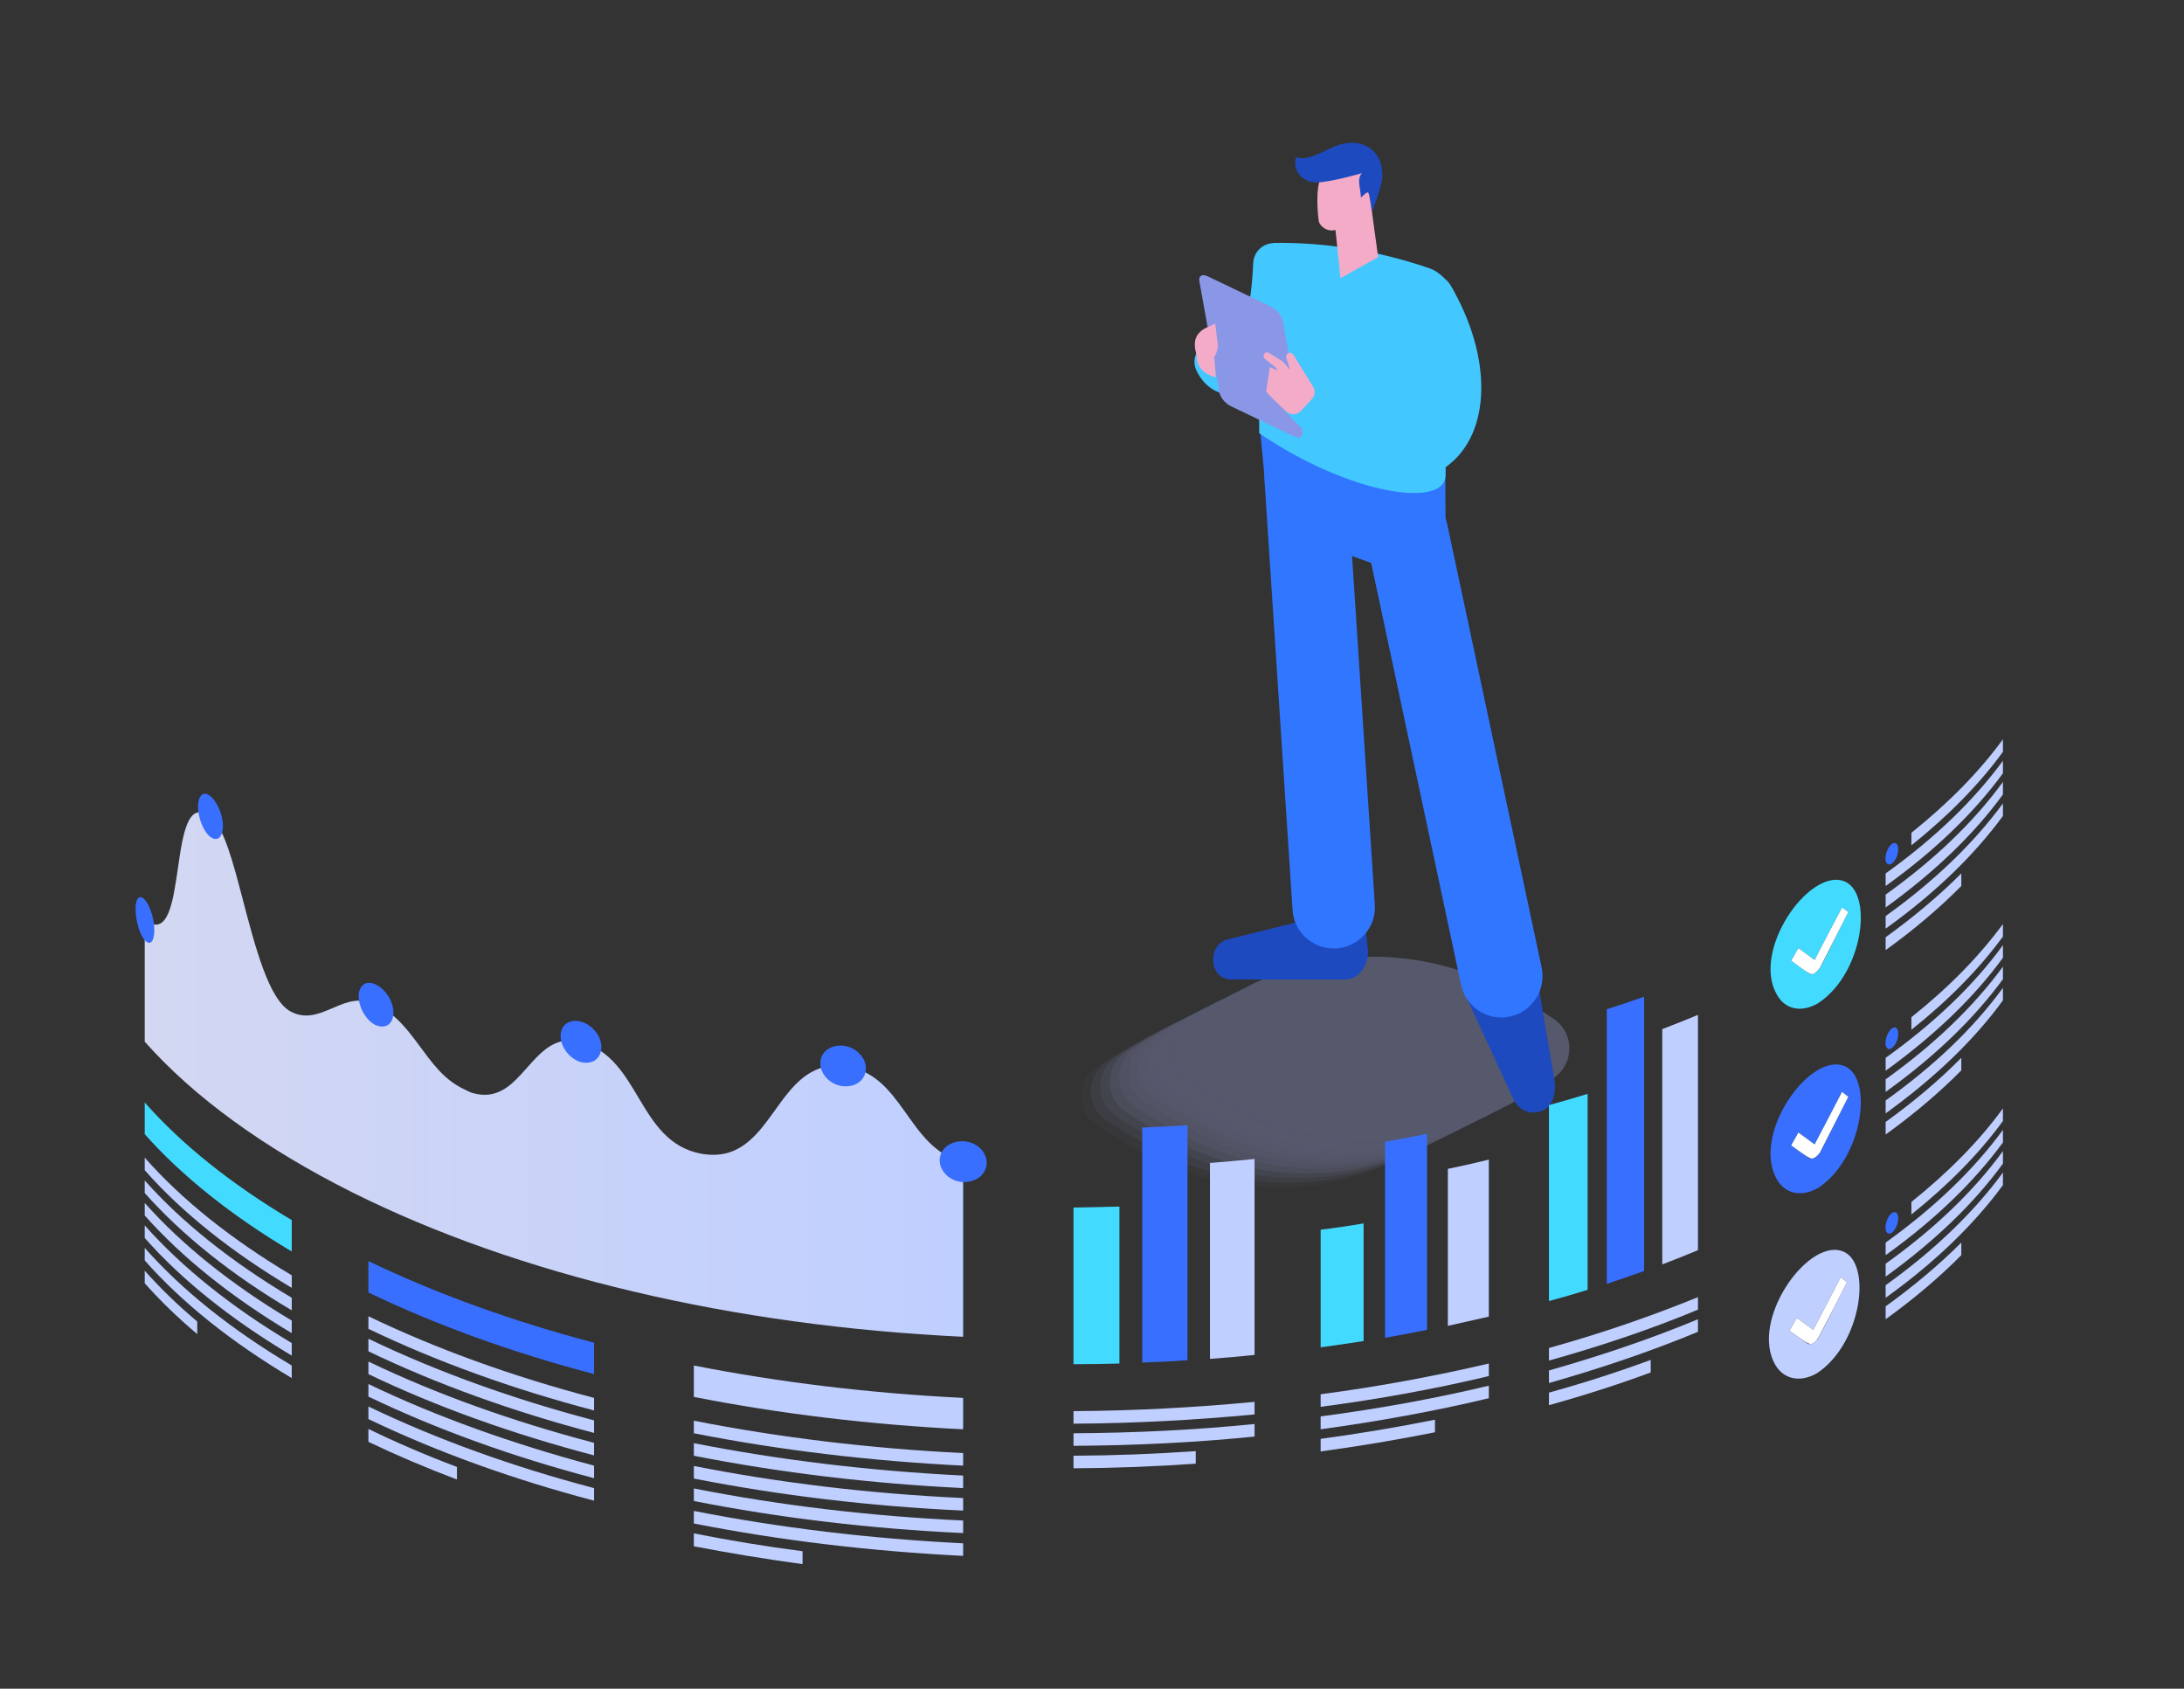 <svg version="1.2" xmlns="http://www.w3.org/2000/svg" viewBox="0 0 661 511" width="661" height="511"><rect x="0" y="0" width="661" height="511" fill="#333333" stroke="none"/><defs><linearGradient id="P" gradientUnits="userSpaceOnUse"/><linearGradient id="g1" x1="43.8" y1="245.8" x2="291.5" y2="245.8" href="#P"><stop stop-color="#d3d7f2"/><stop offset="1" stop-color="#bfcfff"/></linearGradient></defs><style>.a{opacity:0;fill:#a7b1f2}.b{opacity:.1;fill:#a7b1f2}.c{opacity:.2;fill:#a7b1f2}.d{opacity:.3;fill:#a7b1f2}.e{opacity:.4;fill:#a7b1f2}.f{opacity:.5;fill:#a7b1f2}.g{opacity:.6;fill:#a7b1f2}.h{opacity:.7;fill:#a7b1f2}.i{opacity:.8;fill:#a7b1f2}.j{opacity:.9;fill:#a7b1f2}.k{fill:#a7b1f2}.l{fill:#1e4abf}.m{fill:#3176ff}.n{fill:#42c8ff}.o{fill:#f3abc7}.p{fill:#8a96e6}.q{fill:#42dbff}.r{fill:#396fff}.s{fill:#bfcfff}.t{fill:url(#g1)}.u{fill:#fff}</style><g style="opacity:.3;mix-blend-mode:multiply"><path class="a" d="m421.1 314.1c-23.4-11.7-51.1-11.7-74.5 0q-0.2 0.1-0.4 0.1-9.3 4.7-17 9.8c-6.4 4.3-6.4 13.8 0 18.1q7.7 5.1 17 9.8 0.2 0.1 0.4 0.2c23.4 11.6 51.1 11.6 74.5 0q0.2-0.1 0.4-0.2 9.3-4.7 17-9.8c6.4-4.3 6.4-13.8 0-18.1q-7.7-5.1-17-9.8-0.2 0-0.4-0.1z"/><path class="b" d="m424 312.6c-23.4-11.6-51.1-11.6-74.6 0q-0.1 0.1-0.3 0.2-9.3 4.7-17 9.8c-6.5 4.3-6.5 13.8 0 18.1q7.7 5.1 17 9.8 0.2 0 0.3 0.1c23.5 11.7 51.2 11.7 74.6 0q0.2-0.1 0.4-0.1 9.3-4.7 17-9.8c6.4-4.3 6.4-13.8 0-18.1q-7.7-5.1-17-9.8-0.2-0.1-0.4-0.2z"/><path class="c" d="m426.9 311.2c-23.5-11.7-51.1-11.7-74.6 0q-0.2 0.1-0.3 0.2-9.3 4.6-17 9.8c-6.5 4.3-6.5 13.7 0 18q7.7 5.1 17 9.8 0.1 0.1 0.3 0.2c23.5 11.6 51.1 11.6 74.6 0q0.2-0.1 0.3-0.2 9.3-4.7 17-9.8c6.5-4.3 6.5-13.7 0-18q-7.7-5.2-17-9.8-0.1-0.1-0.3-0.2z"/><path class="d" d="m429.8 309.8c-23.5-11.7-51.2-11.7-74.6 0q-0.2 0-0.4 0.1-9.3 4.7-16.9 9.8c-6.5 4.3-6.5 13.8 0 18.1q7.6 5.1 16.9 9.8 0.2 0.1 0.4 0.1c23.4 11.7 51.1 11.7 74.6 0q0.1 0 0.3-0.1 9.3-4.7 17-9.8c6.5-4.3 6.5-13.8 0-18.1q-7.7-5.1-17-9.8-0.2-0.1-0.3-0.1z"/><path class="e" d="m432.6 308.3c-23.4-11.6-51.1-11.6-74.5 0q-0.2 0.1-0.4 0.2-9.3 4.7-17 9.8c-6.4 4.3-6.4 13.7 0 18q7.7 5.2 17 9.8 0.2 0.1 0.4 0.2c23.4 11.7 51.1 11.7 74.5 0q0.2-0.1 0.4-0.2 9.3-4.6 17-9.8c6.4-4.3 6.4-13.7 0-18q-7.7-5.1-17-9.8-0.2-0.1-0.4-0.2z"/><path class="f" d="m435.5 306.9c-23.4-11.7-51.1-11.7-74.5 0q-0.2 0.1-0.4 0.2-9.3 4.6-17 9.7c-6.4 4.3-6.4 13.8 0 18.1q7.7 5.1 17 9.8 0.2 0.1 0.4 0.2c23.4 11.6 51.1 11.6 74.5 0q0.2-0.1 0.4-0.2 9.3-4.7 17-9.8c6.4-4.3 6.4-13.8 0-18.1q-7.7-5.1-17-9.7-0.2-0.1-0.4-0.2z"/><path class="f" d="m438.4 305.4c-23.4-11.6-51.1-11.6-74.6 0q-0.1 0.1-0.3 0.2-9.3 4.7-17 9.8c-6.5 4.3-6.5 13.8 0 18.1q7.7 5.1 17 9.8 0.2 0 0.3 0.1c23.5 11.7 51.2 11.7 74.6 0q0.2-0.1 0.3-0.1 9.4-4.7 17-9.8c6.5-4.3 6.5-13.8 0-18.1q-7.6-5.1-17-9.8-0.1-0.1-0.3-0.2z"/><path class="g" d="m441.3 304c-23.5-11.7-51.1-11.7-74.6 0q-0.2 0.1-0.3 0.2-9.4 4.6-17 9.8c-6.5 4.3-6.5 13.7 0 18q7.7 5.1 17 9.8 0.1 0.1 0.3 0.2c23.5 11.7 51.1 11.7 74.6 0q0.2-0.1 0.3-0.2 9.3-4.7 17-9.8c6.5-4.3 6.5-13.7 0-18q-7.7-5.2-17-9.8-0.1-0.1-0.3-0.2z"/><path class="h" d="m444.2 302.6c-23.5-11.7-51.2-11.7-74.6 0q-0.2 0-0.4 0.1-9.3 4.7-17 9.8c-6.4 4.3-6.4 13.8 0 18.1q7.7 5.1 17 9.8 0.2 0.1 0.4 0.1c23.4 11.7 51.1 11.7 74.6 0q0.1 0 0.3-0.1 9.3-4.7 17-9.8c6.5-4.3 6.5-13.8 0-18.1q-7.7-5.1-17-9.8-0.2-0.1-0.3-0.1z"/><path class="i" d="m447 301.1c-23.4-11.6-51.1-11.6-74.5 0q-0.2 0.1-0.4 0.2-9.3 4.7-17 9.8c-6.4 4.3-6.4 13.8 0 18q7.7 5.2 17 9.8 0.2 0.1 0.4 0.2c23.4 11.7 51.1 11.7 74.5 0q0.2-0.1 0.4-0.2 9.3-4.6 17-9.8c6.4-4.2 6.4-13.7 0-18q-7.7-5.1-17-9.8-0.2-0.1-0.4-0.2z"/><path class="j" d="m449.9 299.7c-23.4-11.7-51.1-11.7-74.6 0q-0.1 0.1-0.3 0.2-9.3 4.6-17 9.7c-6.5 4.3-6.5 13.8 0 18.1q7.7 5.1 17 9.8 0.2 0.1 0.3 0.2c23.5 11.6 51.2 11.6 74.6 0q0.2-0.1 0.4-0.2 9.3-4.7 17-9.8c6.4-4.3 6.4-13.8 0-18.1q-7.7-5.1-17-9.7-0.2-0.1-0.4-0.2z"/><path class="k" d="m452.8 298.2c-23.5-11.6-51.1-11.6-74.6 0q-0.2 0.1-0.3 0.2-9.3 4.7-17 9.8c-6.5 4.3-6.5 13.8 0 18.1q7.7 5.1 17 9.8 0.1 0 0.3 0.1c23.5 11.7 51.1 11.7 74.6 0q0.2-0.1 0.3-0.1 9.3-4.7 17-9.8c6.5-4.3 6.5-13.8 0-18.1q-7.7-5.1-17-9.8-0.1-0.1-0.3-0.2z"/></g><path class="l" d="m414 287.4l-1.4-13.3-41.2 10.2c-5.9 1.5-5.8 12.1 1.4 12.1h34.2c5 0 7.4-5.4 7-9z"/><path class="l" d="m446.9 293.8c-3.3 1.6-4.7 5.8-2.1 10.1l13.1 28.4c1.4 3.2 4.6 5.2 8.3 4 3.7-1.1 5-5.4 4.2-9.9l-4.9-28.9c-0.2-5-3.8-7.7-7.4-7.2z"/><path class="m" d="m403.6 287c-6.5 0-12-5.1-12.4-11.6l-8.5-130.1c-0.5-6.9 4.7-12.9 11.6-13.3 6.9-0.5 12.8 4.7 13.3 11.6l8.5 130.1c0.5 6.9-4.8 12.8-11.6 13.3q-0.4 0-0.9 0z"/><path class="m" d="m454.4 307.9c-5.8 0-11-4.1-12.2-9.9l-28.6-134.2c-1.4-6.7 2.9-13.4 9.6-14.8 6.8-1.4 13.4 2.9 14.8 9.6l28.6 134.2c1.4 6.7-2.9 13.4-9.6 14.8q-1.3 0.3-2.6 0.3z"/><path class="m" d="m381.1 127l3 32.2 53.5 19.3-0.2-41.8z"/><path class="n" d="m372.6 119.4c-4.3 0-8.2-2.6-10.4-7.1-1.6-3.1-0.3-6.8 2.7-8.4 2.9-1.4 6.4-0.4 8.1 2.2 2-2.3 5.6-9.6 6.3-26.6 0.2-3.4 3.1-6.1 6.5-5.9 3.5 0.1 6.1 3 6 6.5-1 22.7-7.2 37-16.9 39q-1.2 0.3-2.3 0.3z"/><path class="n" d="m385.4 73.5c15.5-0.2 31.2 2.2 47.3 7.7 5.1 1.8 9.5 8.9 8.8 13.6-1.9 12.2-4 32.6-4 49 0 10.1-28.7 6.1-56.4-12.7 0-21 0.6-42.7 4.3-57.6z"/><path class="o" d="m404.1 68.7l1.6 15.5 11.4-6.4-1.9-13.9z"/><path class="o" d="m399.1 66.7c0.2 1.8 3.1 4.2 6.3 2.4 1-0.6 9.8-5 9.8-5 0 0 2.7-9.5-1.2-13.3-1.8-1.8-11.4-0.6-13.2 1.2-2.7 2.6-2.2 10.8-1.7 14.7z"/><path class="l" d="m392.3 47.5c3.2 1.7 9.6-2.6 12.7-3.6 7.3-2.4 13.4 1.5 13.4 9.1 0 3.5-3.2 11.1-3.2 11.1 0 0-0.7-5.4-1.1-5.8-0.3-0.5-2.2 1.5-2.2 1.5-0.2-3.3-1.3-5.7 0.3-7.4 0 0-9.6 2.8-13.8 2.8-4.4 0-7.4-3.9-6.1-7.7z"/><path class="p" d="m372.5 122.9l19.2 9.2c1.7 0.8 2.8 0.1 2.5-1.5l-5.9-33.4c-0.3-1.6-1.9-3.6-3.6-4.4l-19.2-9.2c-1.7-0.8-2.8-0.1-2.5 1.5l6 33.4c0.2 1.6 1.8 3.6 3.5 4.4z"/><path class="o" d="m362.2 107.6c-0.3 3.7 3 6 5.8 6.6l-0.5-6.2c0.9-1.3 1.2-2.8 1-4.3l-0.7-5.8-3.2 1.5c-3 1.8-3.6 4.2-2.4 8.2z"/><path class="n" d="m424.5 145.3c-8.5 0-20.3-4.2-34.8-20.1-2.4-2.6-2.2-6.5 0.3-8.8 2.6-2.4 6.5-2.2 8.9 0.4 12.5 13.6 24.9 19.2 31.6 14.2 6.8-5 7.9-21.2-2.2-38.3-1.8-3-0.8-6.8 2.2-8.6 2.9-1.7 6.7-0.8 8.5 2.2 12.8 21.8 12.4 44.8-1.1 54.8-2.1 1.5-6.7 4.2-13.4 4.2z"/><path class="o" d="m391.5 107.4c-0.3-0.5-0.9-0.8-1.5-0.6-0.6 0.3-0.9 0.9-0.7 1.5l1.2 3.7-2.1-2.5-4.3-2.7c-0.5-0.3-1.2-0.2-1.5 0.3-0.3 0.5-0.2 1.2 0.2 1.5l3.4 2.7 0.5 0.8-2.4-1-1.1 7.4 1.4 1.5c0 0 2.6 2.7 4.8 4.6 1.3 1.1 3.2 1 4.4-0.3l3.3-3.6c0.9-1 1.1-2.5 0.3-3.7z"/><path class="q" d="m324.9 412.8q7 0 13.9-0.2v-47.5q-6.9 0.2-13.9 0.3z"/><path class="r" d="m345.7 412.3q6.9-0.2 13.7-0.7v-71.1q-6.8 0.4-13.7 0.7z"/><path class="s" d="m366.2 411.2q6.8-0.5 13.5-1.2v-59.3q-6.7 0.7-13.5 1.2z"/><path class="q" d="m468.8 393.7q5.9-1.6 11.7-3.4v-59.3q-5.8 1.8-11.7 3.4z"/><path class="r" d="m486.3 388.5q5.7-1.9 11.3-3.9v-83q-5.6 2-11.3 3.8z"/><path class="s" d="m503.1 382.6q5.5-2.1 10.8-4.3v-71.2q-5.3 2.2-10.8 4.3z"/><path class="q" d="m399.7 407.7q6.6-0.9 13-1.9v-35.6q-6.4 1.1-13 1.9z"/><path class="r" d="m419.2 404.8q6.4-1.1 12.7-2.4v-59.3q-6.3 1.3-12.7 2.4z"/><path class="s" d="m438.2 401.2q6.3-1.4 12.4-2.8v-47.5q-6.1 1.5-12.4 2.8z"/><path class="s" d="m324.9 430.8c18.6-0.1 36.9-1.1 54.8-2.8v-3.8c-17.9 1.7-36.2 2.7-54.8 2.8z"/><path class="s" d="m324.9 437.5c18.6-0.1 36.9-1 54.8-2.8v-3.8c-17.9 1.8-36.2 2.7-54.8 2.8z"/><path class="s" d="m324.9 444.3q18.7-0.1 37-1.4v-3.8q-18.3 1.3-37 1.4z"/><path class="s" d="m399.7 425.7c17.5-2.3 34.6-5.4 50.9-9.3v-3.8c-16.3 3.8-33.4 7-50.9 9.3z"/><path class="s" d="m399.7 432.5c17.5-2.4 34.6-5.5 50.9-9.4v-3.8c-16.3 3.9-33.4 7-50.9 9.3z"/><path class="s" d="m399.7 439.2q17.6-2.4 34.6-5.8v-3.8q-17 3.4-34.6 5.8z"/><path class="s" d="m468.8 411.7c15.8-4.4 30.9-9.5 45.1-15.4v-3.8c-14.2 5.8-29.3 11-45.1 15.4z"/><path class="s" d="m468.8 418.5c15.8-4.5 30.9-9.6 45.1-15.5v-3.8c-14.2 5.9-29.3 11-45.1 15.5z"/><path class="s" d="m468.8 425.2q15.9-4.4 30.8-9.9v-3.8q-14.9 5.5-30.8 9.9z"/><path class="t" d="m291.5 351.5c-16.9-3.6-18-27.1-36.3-28.9-21.1-2.2-20.7 30.5-43 26.5-19.3-3.6-18.3-29-36.4-33.8-15.3-4.1-17.4 20-32.9 15.4-0.7-0.2-1.6-0.7-2.2-1-12.6-5.6-15.3-22.2-29.2-26.5-8.3-2.5-15 7.4-23.5 2.9-6.6-3.5-10.7-19.3-14.7-34.6-2.5-9.5-5.5-21.3-9.5-24.3-13.9-10.6-6 41.7-20 31.2v36.8c14.9 16.8 36.1 32.2 62.8 45.6 50.3 25.1 115.1 40.4 184.9 43.7z"/><path class="r" d="m43.8 284.5c2.1 2.2 2.9-0.6 2.9-2.8 0.1-5.4-3.1-11.8-4.9-9.9-1.7 1.8-0.4 10 2 12.7z"/><path class="r" d="m63.6 253.2c2.7 2 4.2-0.7 3.8-4.5-0.7-5.5-4.7-10.3-6.6-7.9-2 2.4-0.3 9.9 2.8 12.4z"/><path class="r" d="m113.7 310.2c4.6 1.9 6.6-2.7 4.6-7.3-2.3-5.2-7.7-7.3-9.3-3.7-1.5 3.4 1 9.2 4.7 11z"/><path class="r" d="m175.8 321.4c5.6 1.3 7.8-4.1 5-8.5-3.2-5-10-5.4-11-0.6-0.8 3.6 2.2 8 6 9.1z"/><path class="r" d="m255.2 328.7c6.5 0.5 8.8-5.7 5.1-9.7-4.1-4.5-11.8-2.9-12 2.5-0.2 3.5 3 6.8 6.9 7.2z"/><path class="r" d="m291.5 357.7c6.7 0 9-6 5.5-9.9-4.2-4.5-12.3-2.5-12.6 3.1-0.1 3.5 3.1 6.6 7.1 6.8z"/><path class="s" d="m43.8 354.1c11.3 12.8 26.2 24.7 44.5 35.6v-3.8c-18.3-10.9-33.2-22.8-44.5-35.6z"/><path class="q" d="m43.8 343.2c11.3 12.7 26.2 24.6 44.5 35.5v-9.5c-18.3-10.9-33.2-22.8-44.5-35.6z"/><path class="s" d="m43.8 361c11.3 12.7 26.2 24.7 44.5 35.5v-3.8c-18.3-10.9-33.2-22.8-44.5-35.5z"/><path class="s" d="m43.8 367.8c11.3 12.7 26.2 24.7 44.5 35.6v-3.8c-18.3-10.9-33.2-22.9-44.5-35.6z"/><path class="s" d="m43.8 374.6c11.3 12.8 26.2 24.7 44.5 35.6v-3.8c-18.3-10.9-33.2-22.9-44.5-35.6z"/><path class="s" d="m43.8 381.4c11.3 12.8 26.2 24.7 44.5 35.6v-3.8c-18.3-10.9-33.2-22.8-44.5-35.6z"/><path class="s" d="m43.8 388.3q7 7.9 15.9 15.4v-3.8q-8.9-7.5-15.9-15.4z"/><path class="s" d="m111.5 402.1c20.6 9.9 43.6 18.2 68.3 24.7v-3.8c-24.7-6.5-47.7-14.8-68.3-24.7z"/><path class="r" d="m111.5 391.1c20.6 9.9 43.6 18.2 68.3 24.7v-9.5c-24.7-6.5-47.7-14.8-68.3-24.7z"/><path class="s" d="m111.5 408.9c20.6 9.9 43.6 18.2 68.3 24.7v-3.8c-24.7-6.5-47.7-14.8-68.3-24.7z"/><path class="s" d="m111.5 415.8c20.6 9.9 43.6 18.1 68.3 24.6v-3.8c-24.7-6.5-47.7-14.7-68.3-24.6z"/><path class="s" d="m111.5 422.6c20.6 9.9 43.6 18.2 68.3 24.7v-3.8c-24.7-6.6-47.7-14.8-68.3-24.7z"/><path class="s" d="m111.5 429.4c20.6 9.9 43.6 18.2 68.3 24.7v-3.8c-24.7-6.5-47.7-14.8-68.3-24.7z"/><path class="s" d="m111.5 436.3q12.8 6.1 26.8 11.4v-3.8q-14-5.3-26.8-11.5z"/><path class="s" d="m210 433.7c25.9 5.1 53.3 8.4 81.5 9.8v-3.8c-28.2-1.4-55.6-4.7-81.5-9.8z"/><path class="s" d="m210 422.7c25.9 5.1 53.3 8.4 81.5 9.8v-9.5c-28.2-1.4-55.6-4.7-81.5-9.8z"/><path class="s" d="m210 440.5c25.9 5.1 53.3 8.4 81.5 9.8v-3.8c-28.2-1.4-55.6-4.7-81.5-9.8z"/><path class="s" d="m210 447.4c25.9 5.1 53.3 8.4 81.5 9.7v-3.8c-28.2-1.3-55.6-4.6-81.5-9.7z"/><path class="s" d="m210 454.2c25.9 5.1 53.3 8.4 81.5 9.7v-3.8c-28.2-1.3-55.6-4.6-81.5-9.7z"/><path class="s" d="m210 461c25.9 5.1 53.3 8.4 81.5 9.8v-3.8c-28.2-1.4-55.6-4.7-81.5-9.8z"/><path class="s" d="m210 467.9q16.1 3.1 32.9 5.4v-3.9q-16.8-2.2-32.9-5.4z"/><path fill-rule="evenodd" class="r" d="m537.8 356.9c-7.7-13.3 9.3-37.8 19.9-34.5 9.6 2.9 6.3 28.2-7.5 37.1-5 2.8-9.9 1.8-12.4-2.6zm11.4-10.6l-4.9-3.6-2.2 3.9 5.3 3.8c1.1 0.7 2.5-0.3 3.3-1.5 0.7-1.1 3.2-6.1 8.7-17l-1.9-1.5c-2.5 4.8-5.8 11.2-8.3 15.9z"/><path class="u" d="m549.2 350.3c0.7-0.4 1.3-1 1.8-1.9 2.5-5 5.9-11.5 8.4-16.5l-1.9-1.5c-2.5 4.8-5.8 11.2-8.3 15.9l-4.9-3.6-2.2 3.9c6 4.3 6 4.3 7.1 3.7z"/><path class="s" d="m578.5 311.6c11.2-8.9 20.5-18.4 27.7-28.2v-3.8c-7.2 9.8-16.5 19.3-27.7 28.2z"/><path class="r" d="m572.6 317.1c2.2-1.7 2.5-6 0.9-6.2-1.9-0.1-3.7 4.7-2.4 6.2 0.4 0.5 0.9 0.5 1.5 0z"/><path class="s" d="m570.7 324c14.8-10.7 26.7-22.1 35.5-34.2v-3.8c-8.8 12.1-20.7 23.5-35.5 34.1z"/><path class="s" d="m570.7 330.4c14.8-10.6 26.7-22.1 35.5-34.1v-3.8c-8.8 12-20.7 23.5-35.5 34.1z"/><path class="s" d="m570.7 336.9c14.8-10.7 26.7-22.1 35.5-34.2v-3.8c-8.8 12.1-20.7 23.5-35.5 34.1z"/><path class="s" d="m570.7 343.3q12.9-9.3 22.9-19.4v-3.8q-10 10.1-22.9 19.4z"/><path fill-rule="evenodd" class="s" d="m537.3 413c-7.7-13.3 9.4-37.8 20-34.5 9.6 2.9 6.3 28.2-7.5 37.1-5 2.8-9.9 1.8-12.5-2.6zm11.5-10.6l-5-3.6-2.2 3.9 5.4 3.8c1 0.7 2.4-0.3 3.3-1.5 0.6-1.1 3.2-6.1 8.7-17l-1.9-1.5c-2.5 4.8-5.8 11.2-8.3 15.9z"/><path class="u" d="m548.8 406.4c0.7-0.4 1.2-1 1.7-1.9 2.6-5 6-11.5 8.5-16.5l-1.9-1.5c-2.5 4.8-5.8 11.2-8.3 15.9l-5-3.6-2.2 3.9c6.1 4.3 6.1 4.3 7.2 3.7z"/><path class="s" d="m578.5 367.5c11.2-9 20.5-18.4 27.7-28.3v-3.8c-7.2 9.9-16.5 19.3-27.7 28.3z"/><path class="r" d="m572.6 373c2.2-1.8 2.5-6.1 0.9-6.2-1.9-0.2-3.7 4.7-2.4 6.2 0.4 0.4 0.9 0.4 1.5 0z"/><path class="s" d="m570.7 379.8c14.8-10.6 26.7-22.1 35.5-34.1v-3.8c-8.8 12-20.7 23.5-35.5 34.1z"/><path class="s" d="m570.7 386.3c14.8-10.7 26.7-22.1 35.5-34.2v-3.8c-8.8 12.1-20.7 23.5-35.5 34.1z"/><path class="s" d="m570.7 392.7c14.8-10.6 26.7-22.1 35.5-34.1v-3.8c-8.8 12-20.7 23.5-35.5 34.1z"/><path class="s" d="m570.7 399.2q12.9-9.3 22.9-19.4v-3.8q-10 10-22.9 19.3z"/><path fill-rule="evenodd" class="q" d="m537.8 301c-7.7-13.2 9.3-37.7 19.9-34.5 9.6 3 6.3 28.2-7.5 37.1-5 2.9-9.9 1.9-12.4-2.6zm11.4-10.5l-4.9-3.6-2.2 3.8 5.3 3.8c1.1 0.7 2.5-0.2 3.3-1.5 0.7-1 3.2-6 8.7-17l-1.9-1.4c-2.5 4.8-5.8 11.1-8.3 15.9z"/><path class="u" d="m549.2 294.5c0.7-0.5 1.3-1.1 1.8-2 2.5-4.9 5.9-11.5 8.4-16.5l-1.9-1.4c-2.5 4.7-5.8 11.1-8.3 15.9l-4.9-3.6-2.2 3.8c6 4.4 6 4.4 7.1 3.8z"/><path class="s" d="m578.5 255.8c11.2-9 20.5-18.4 27.7-28.3v-3.8c-7.2 9.9-16.5 19.3-27.7 28.3z"/><path class="r" d="m572.6 261.3c2.2-1.8 2.5-6 0.9-6.2-1.9-0.2-3.7 4.7-2.4 6.2 0.4 0.4 0.9 0.4 1.5 0z"/><path class="s" d="m570.7 268.1c14.8-10.6 26.7-22.1 35.5-34.1v-3.8c-8.8 12-20.7 23.5-35.5 34.1z"/><path class="s" d="m570.7 274.6c14.8-10.7 26.7-22.1 35.5-34.2v-3.8c-8.8 12.1-20.7 23.5-35.5 34.1z"/><path class="s" d="m570.7 281c14.8-10.6 26.7-22.1 35.5-34.1v-3.8c-8.8 12-20.7 23.5-35.5 34.1z"/><path class="s" d="m570.7 287.5q12.9-9.3 22.9-19.4v-3.8q-10 10-22.9 19.3z"/></svg>